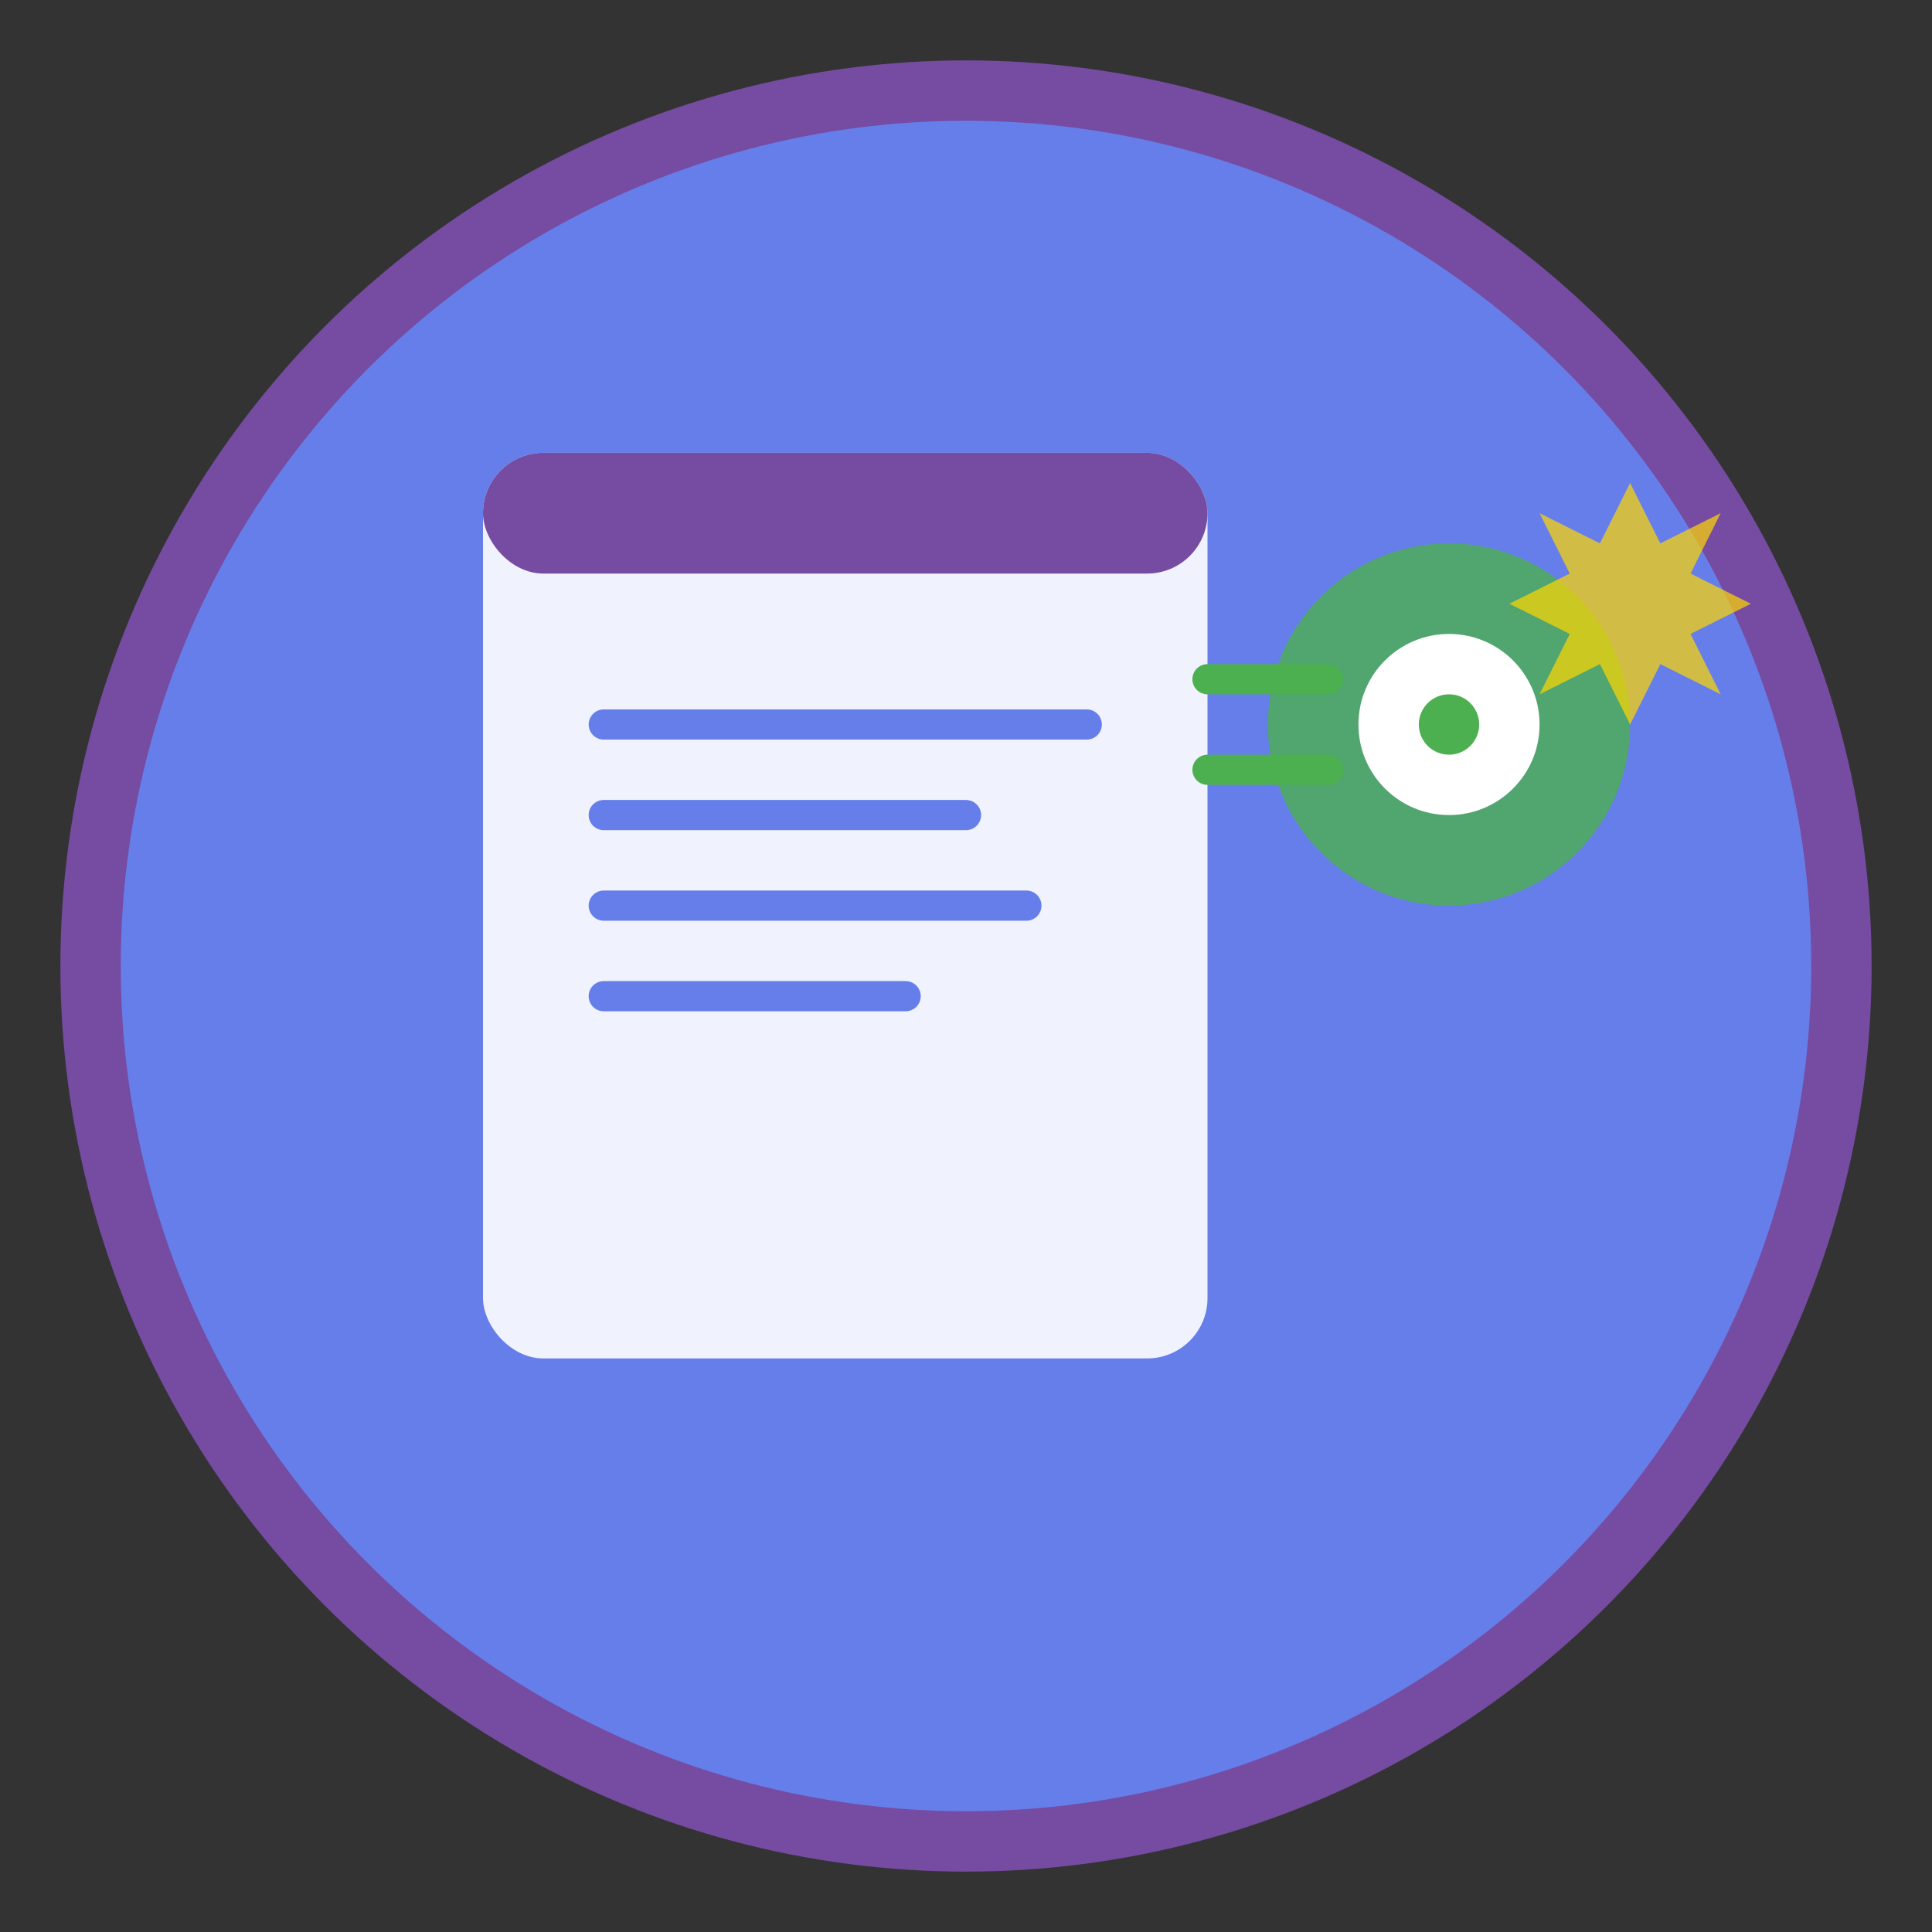 <svg width="128" height="128" viewBox="0 0 128 128" xmlns="http://www.w3.org/2000/svg">
  <rect x="0" y="0" width="128" height="128" fill="#333333" stroke="none"/>
  <!-- Background circle -->
  <circle cx="64" cy="64" r="58" fill="#667eea" stroke="#764ba2" stroke-width="4"/>
  
  <!-- Document icon -->
  <rect x="32" y="30" width="48" height="60" rx="4" fill="white" opacity="0.9"/>
  <rect x="32" y="30" width="48" height="8" rx="4" fill="#764ba2"/>
  
  <!-- Text lines -->
  <line x1="40" y1="48" x2="72" y2="48" stroke="#667eea" stroke-width="2" stroke-linecap="round"/>
  <line x1="40" y1="54" x2="64" y2="54" stroke="#667eea" stroke-width="2" stroke-linecap="round"/>
  <line x1="40" y1="60" x2="68" y2="60" stroke="#667eea" stroke-width="2" stroke-linecap="round"/>
  <line x1="40" y1="66" x2="60" y2="66" stroke="#667eea" stroke-width="2" stroke-linecap="round"/>
  
  <!-- AI brain/circuit pattern -->
  <circle cx="96" cy="48" r="12" fill="#4caf50" opacity="0.8"/>
  <circle cx="96" cy="48" r="6" fill="white"/>
  <circle cx="96" cy="48" r="2" fill="#4caf50"/>
  
  <!-- Connection lines -->
  <line x1="80" y1="45" x2="88" y2="45" stroke="#4caf50" stroke-width="2" stroke-linecap="round"/>
  <line x1="80" y1="51" x2="88" y2="51" stroke="#4caf50" stroke-width="2" stroke-linecap="round"/>
  
  <!-- Sparkle effect -->
  <path d="M108 32 L110 36 L114 34 L112 38 L116 40 L112 42 L114 46 L110 44 L108 48 L106 44 L102 46 L104 42 L100 40 L104 38 L102 34 L106 36 Z" fill="#ffd700" opacity="0.7"/>
</svg> 